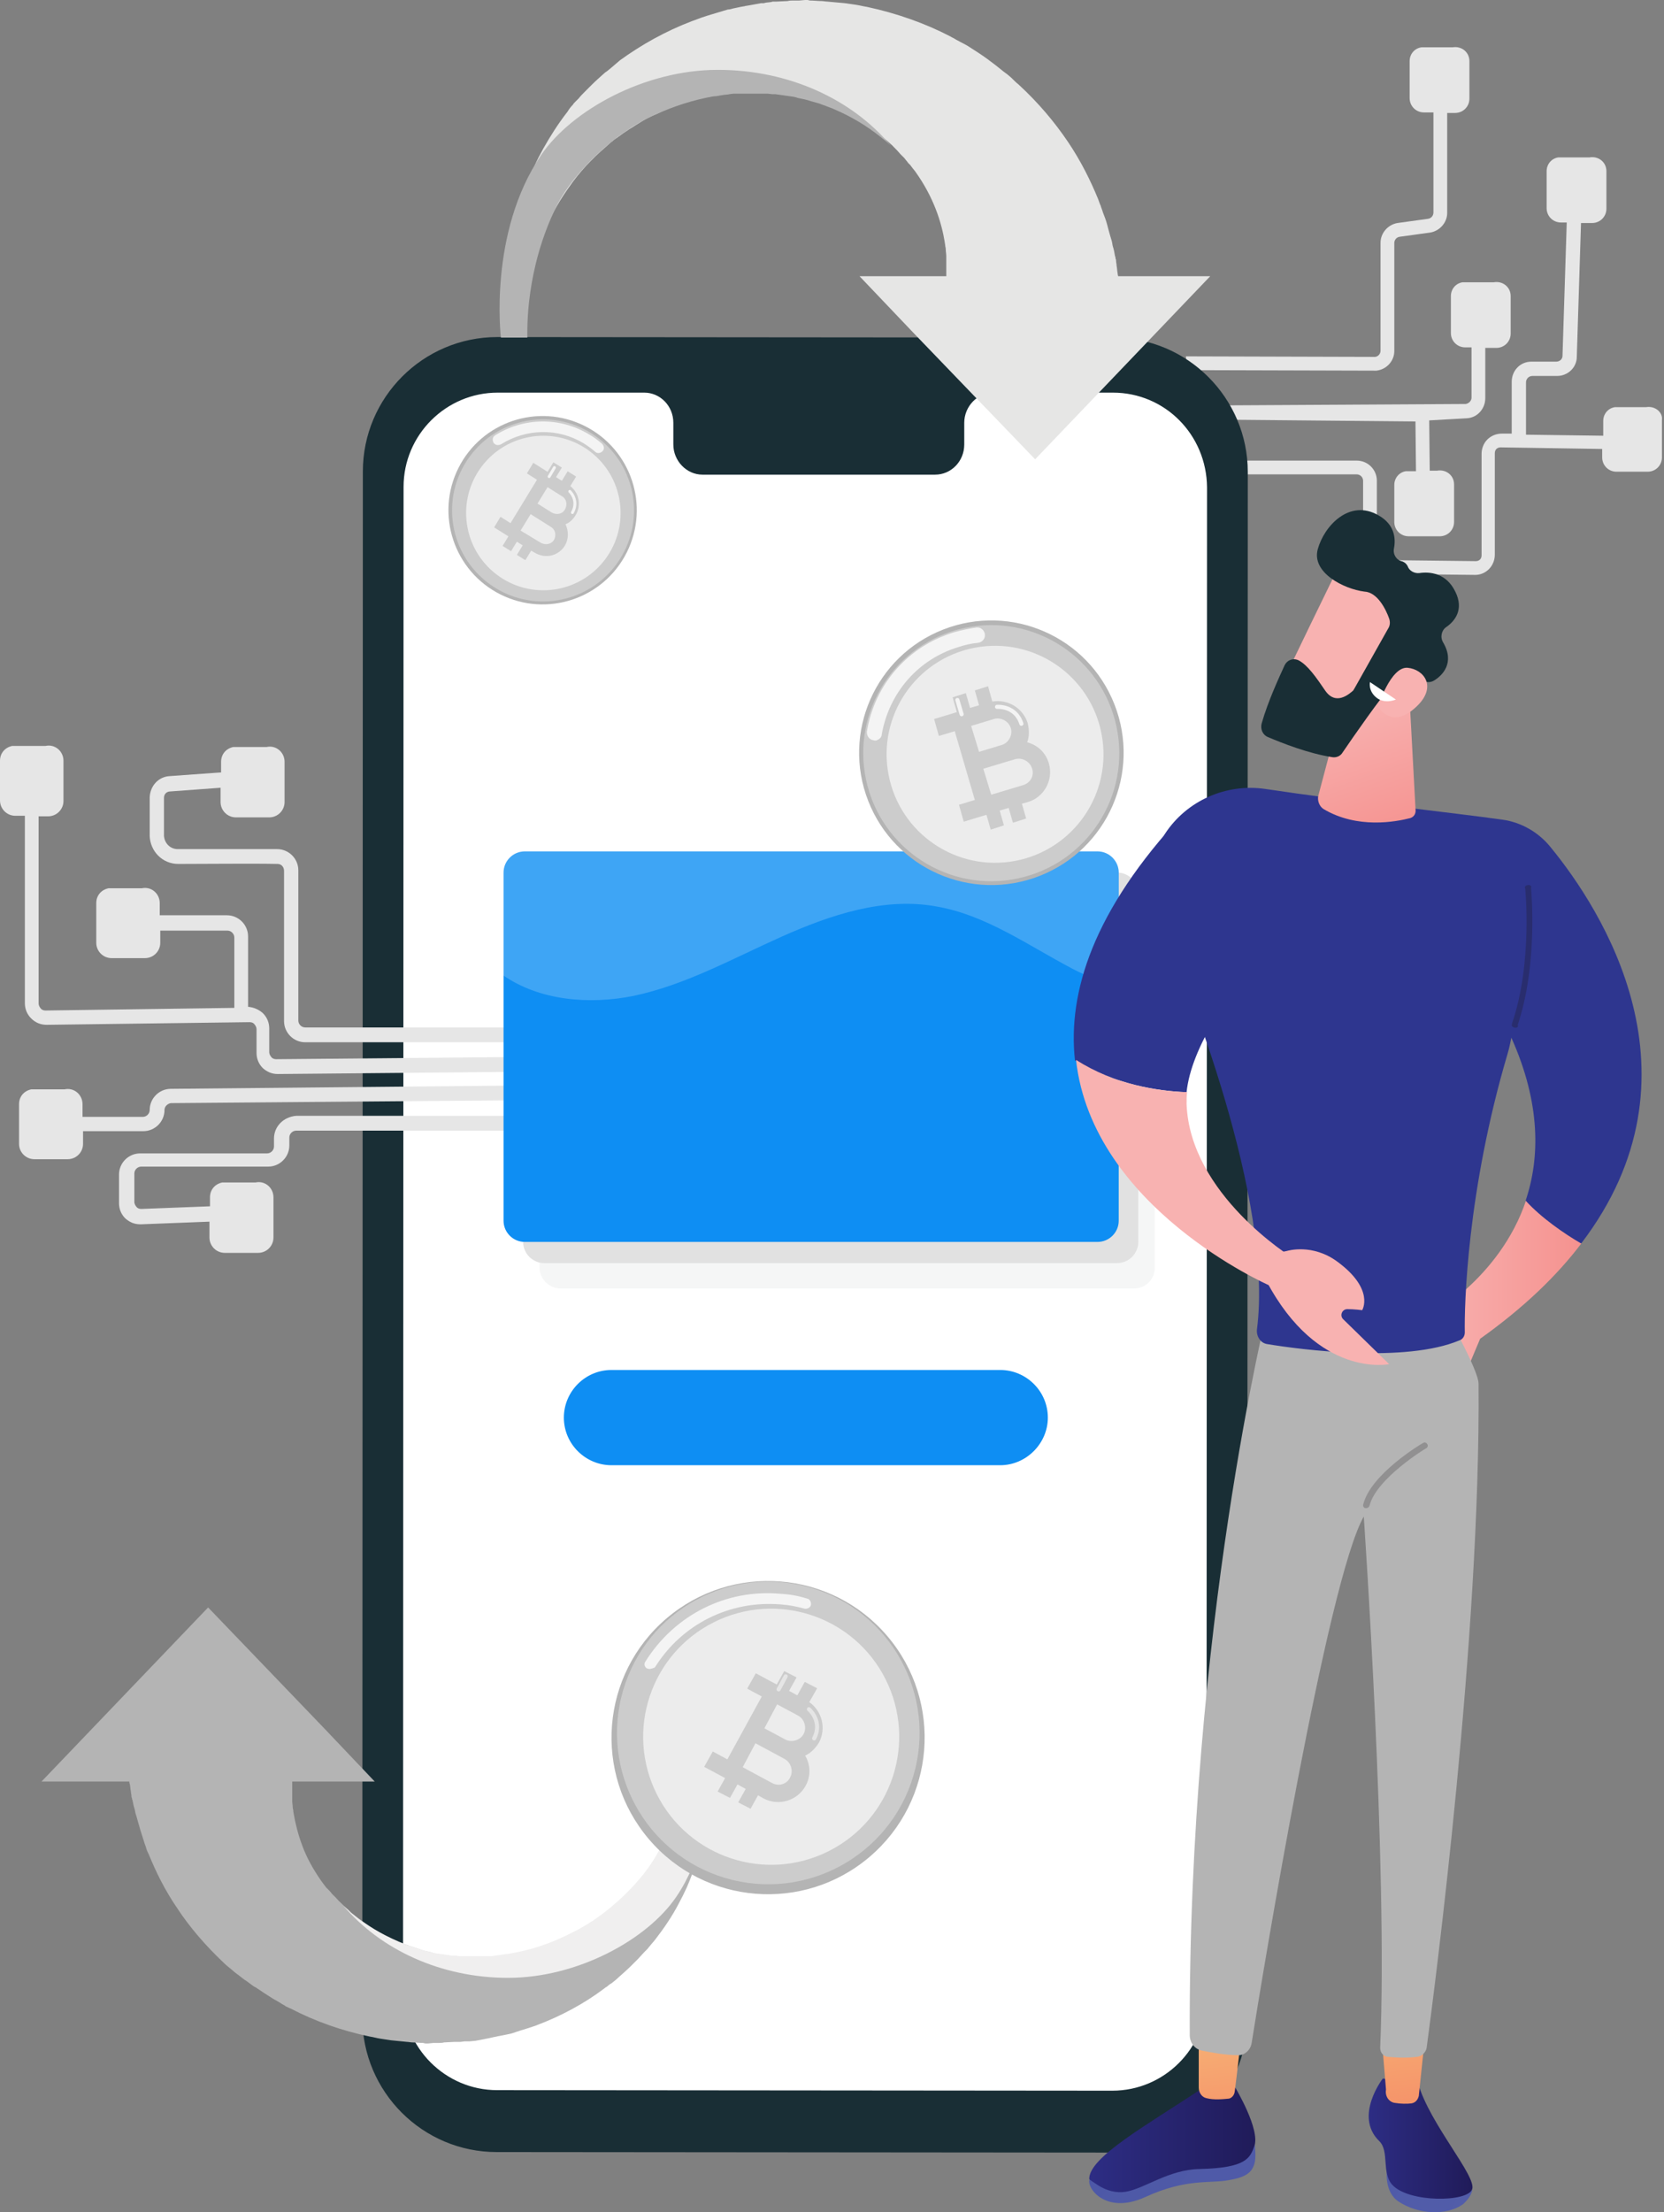 <svg width="304" height="404" viewBox="0 0 304 404" fill="none" xmlns="http://www.w3.org/2000/svg">
<rect x="0" y="0" width="304" height="404" fill="#808080" stroke="none"/>
<path d="M251.443 67.688C253.279 67.495 254.728 65.949 254.728 64.113V44.399C254.728 43.82 255.115 43.337 255.694 43.24L261.299 42.467C263.039 42.177 264.391 40.631 264.391 38.891V20.628H265.841C267.29 20.628 268.45 19.468 268.45 18.018V11.157C268.45 9.515 267.001 8.355 265.358 8.645H259.656C258.4 8.838 257.53 9.901 257.53 11.157V17.922C257.53 19.371 258.69 20.531 260.14 20.531H261.879V38.795C261.879 39.374 261.492 39.858 260.913 39.954L255.308 40.727C253.569 41.017 252.216 42.563 252.216 44.303V64.016C252.216 64.596 251.829 65.079 251.249 65.176L216.654 65.079L216.944 67.592L251.443 67.688Z" fill="#E6E6E6"/>
<path d="M258.593 76.965L258.69 86.049H256.854C255.598 86.242 254.728 87.305 254.728 88.561V95.326C254.728 96.775 255.888 97.935 257.337 97.935H263.039C264.488 97.935 265.648 96.775 265.648 95.326V88.465C265.648 86.822 264.198 85.662 262.555 85.952H261.203L261.106 76.772L267.967 76.385C269.9 76.289 271.349 74.646 271.349 72.713V63.533H273.378C274.828 63.533 275.987 62.373 275.987 60.924V54.063C275.987 52.42 274.538 51.261 272.895 51.55H267.194C265.938 51.744 265.068 52.807 265.068 54.063V60.827C265.068 62.277 266.227 63.436 267.677 63.436H268.837V72.617C268.837 73.196 268.353 73.68 267.774 73.776L216.461 74.066L216.558 76.579L258.593 76.965Z" fill="#E6E6E6"/>
<path d="M300.726 74.356H295.025C293.769 74.549 292.899 75.612 292.899 76.868V79.574L278.79 79.381V69.814C278.79 69.234 279.274 68.655 279.95 68.655H284.492C286.424 68.655 288.067 67.108 288.067 65.176L288.84 40.727H290.87C292.319 40.727 293.479 39.568 293.479 38.118V31.257C293.479 29.614 292.029 28.455 290.386 28.745H284.685C283.429 28.938 282.559 30.001 282.559 31.257V38.022C282.559 39.471 283.719 40.631 285.168 40.631H286.231L285.458 64.983C285.458 65.562 284.975 66.046 284.299 66.046H279.757C277.727 66.046 276.181 67.688 276.181 69.718V79.188H274.345C273.379 79.188 272.413 79.574 271.736 80.251C271.06 80.927 270.673 81.893 270.673 82.86V101.414C270.673 101.703 270.576 101.993 270.383 102.187C270.19 102.38 269.9 102.476 269.61 102.476L252.699 102.283C252.119 102.283 251.54 101.8 251.54 101.124V87.788C251.54 85.759 249.897 84.116 247.867 84.116H217.331V86.629H247.867C248.447 86.629 249.027 87.112 249.027 87.788V101.124C249.027 103.056 250.67 104.699 252.602 104.796L269.513 104.989C270.48 104.989 271.349 104.602 272.026 103.926C272.702 103.25 273.089 102.283 273.089 101.317V82.763C273.089 82.473 273.186 82.183 273.379 81.99C273.572 81.797 273.862 81.7 274.152 81.7L292.706 81.99V83.536C292.706 84.986 293.865 86.145 295.315 86.145H301.016C302.466 86.145 303.625 84.986 303.625 83.536V76.675C303.819 75.322 302.369 74.066 300.726 74.356Z" fill="#E6E6E6"/>
<path d="M203.318 393.107L90.739 393.01C77.211 393.01 66.194 381.994 66.194 368.465L66.291 86.101C66.291 72.572 77.307 61.556 90.836 61.556L203.415 61.652C216.943 61.652 227.96 72.669 227.96 86.197L227.863 368.562C227.863 382.091 216.847 393.107 203.318 393.107Z" fill="#192E35"/>
<path d="M203.316 71.702H181.476C178.577 71.702 176.162 74.215 176.162 77.21V81.172C176.162 84.265 173.746 86.681 170.847 86.681H128.328C125.429 86.681 123.013 84.168 123.013 81.172V77.21C123.013 74.118 120.597 71.702 117.698 71.702H110.064H90.93C81.46 71.702 73.729 79.433 73.729 88.903L73.633 364.504C73.633 373.974 81.364 381.704 90.834 381.704L203.219 381.801C212.689 381.801 220.42 374.07 220.42 364.6L220.517 89C220.42 79.337 212.786 71.702 203.316 71.702Z" fill="url(#paint0_linear_1266_27727)"/>
<path d="M50.443 193.431C50.153 193.431 49.767 193.334 49.573 193.044C49.38 192.851 49.187 192.465 49.187 192.175V187.826C49.187 186.763 48.8 185.797 48.027 185.024C47.254 184.347 46.384 183.961 45.321 183.864V171.012C45.321 168.886 43.582 167.147 41.456 167.147H29.183V164.924C29.183 163.185 27.637 161.832 25.898 162.218H19.81C18.457 162.508 17.587 163.571 17.587 164.924V172.172C17.587 173.718 18.844 174.974 20.39 174.974H26.478C28.024 174.974 29.28 173.718 29.28 172.172V169.949H41.553C42.229 169.949 42.809 170.529 42.809 171.205V184.057L8.311 184.541C8.021 184.541 7.634 184.444 7.441 184.154C7.248 183.961 7.054 183.574 7.054 183.284V149.076H8.794C10.34 149.076 11.596 147.82 11.596 146.274V138.929C11.596 137.19 10.05 135.837 8.311 136.224H2.223C0.87 136.514 0 137.577 0 138.929V146.177C0 147.723 1.256 148.979 2.802 148.979H4.542V183.188C4.542 184.251 4.928 185.217 5.701 185.99C6.474 186.763 7.441 187.15 8.504 187.15L45.611 186.667C45.901 186.667 46.288 186.763 46.481 187.053C46.674 187.246 46.867 187.633 46.867 187.923V192.271C46.867 193.334 47.254 194.301 48.027 195.074C48.8 195.75 49.67 196.137 50.733 196.137H50.83L103.688 195.654L103.592 192.948L50.443 193.431Z" fill="#E6E6E6"/>
<path d="M31.212 198.842C29.087 198.842 27.347 200.582 27.347 202.708C27.347 203.384 26.767 203.964 26.091 203.964H15.075V201.645C15.075 199.905 13.528 198.553 11.789 198.939H5.701C4.348 199.229 3.479 200.292 3.479 201.645V208.892C3.479 210.439 4.735 211.695 6.281 211.695H12.369C13.915 211.695 15.171 210.439 15.171 208.892V206.573H26.188C28.314 206.573 30.053 204.834 30.053 202.708C30.053 202.031 30.633 201.548 31.212 201.452L101.755 200.872V198.166L31.212 198.842Z" fill="#E6E6E6"/>
<path d="M50.056 207.926V209.376C50.056 210.052 49.476 210.632 48.8 210.632H25.608C23.482 210.632 21.742 212.371 21.742 214.497V219.716C21.742 220.779 22.129 221.745 22.902 222.518C23.675 223.194 24.545 223.581 25.608 223.581C25.704 223.581 25.704 223.581 25.801 223.581L38.267 223.098V225.997C38.267 227.543 39.523 228.799 41.069 228.799H47.157C48.703 228.799 49.959 227.543 49.959 225.997V218.653C49.959 216.913 48.413 215.56 46.674 215.947H40.586C39.233 216.237 38.363 217.3 38.363 218.653V220.295L25.801 220.779C25.511 220.779 25.124 220.682 24.931 220.392C24.738 220.199 24.544 219.812 24.544 219.522V214.304C24.544 213.628 25.124 213.048 25.801 213.048H48.993C51.119 213.048 52.858 211.308 52.858 209.182V207.733C52.858 207.057 53.438 206.477 54.115 206.477H101.948V203.771H54.115C51.795 203.964 50.056 205.704 50.056 207.926Z" fill="#E6E6E6"/>
<path d="M32.566 157.773C37.494 157.773 46.385 157.676 50.733 157.773C51.41 157.773 51.893 158.353 51.893 159.029V186.473C51.893 188.599 53.632 190.339 55.758 190.339H101.852V187.633H55.758C55.082 187.633 54.502 187.053 54.502 186.377V158.933C54.502 156.807 52.762 155.067 50.636 155.067C46.288 155.067 37.398 155.067 32.469 155.067C31.116 155.067 30.053 154.004 29.957 152.652C29.957 150.622 29.957 147.723 29.957 145.694C29.957 145.017 30.44 144.534 31.116 144.534L40.297 143.858V146.467C40.297 148.013 41.553 149.269 43.099 149.269H49.187C50.733 149.269 51.989 148.013 51.989 146.467V139.123C51.989 137.383 50.443 136.03 48.704 136.417H42.616C41.263 136.707 40.393 137.77 40.393 139.123V141.055L31.02 141.732C28.99 141.829 27.444 143.471 27.348 145.597C27.348 147.627 27.348 150.526 27.348 152.652C27.444 155.454 29.667 157.773 32.566 157.773Z" fill="#E6E6E6"/>
<path d="M207.185 235.304H102.434C100.308 235.304 98.568 233.564 98.568 231.438V167.853C98.568 165.727 100.308 163.988 102.434 163.988H207.088C209.214 163.988 210.954 165.727 210.954 167.853V231.438C211.05 233.564 209.311 235.304 207.185 235.304Z" fill="#F5F6F6"/>
<path d="M204.091 230.665H99.437C97.311 230.665 95.571 228.926 95.571 226.8V163.215C95.571 161.089 97.311 159.349 99.437 159.349H204.091C206.217 159.349 207.957 161.089 207.957 163.215V226.8C207.957 228.926 206.217 230.665 204.091 230.665Z" fill="#E1E1E1"/>
<path d="M200.515 226.8H95.861C93.734 226.8 91.995 225.061 91.995 222.935V159.349C91.995 157.224 93.734 155.484 95.861 155.484H200.515C202.641 155.484 204.381 157.224 204.381 159.349V222.935C204.381 225.061 202.641 226.8 200.515 226.8Z" fill="#0E8EF3"/>
<g opacity="0.2">
<path d="M200.613 155.484H95.668C93.639 155.484 91.899 157.127 91.899 159.253V178.096C98.567 182.735 107.651 183.508 115.768 181.865C125.335 179.836 133.935 175.004 142.826 171.042C151.716 167.08 161.476 163.795 171.043 165.534C180.126 167.08 187.857 172.685 195.974 176.937C198.583 178.29 201.482 179.449 204.381 180.319V159.349C204.381 157.127 202.739 155.484 200.613 155.484Z" fill="white"/>
</g>
<path d="M189.917 159.966C202.343 155.105 208.476 141.092 203.615 128.666C198.754 116.24 184.741 110.107 172.315 114.968C159.889 119.829 153.757 133.842 158.617 146.268C163.478 158.694 177.491 164.826 189.917 159.966Z" fill="#B4B4B4"/>
<path d="M185.973 160.417C198.604 157.723 206.66 145.299 203.966 132.668C201.272 120.037 188.848 111.981 176.217 114.675C163.585 117.369 155.53 129.793 158.224 142.424C160.918 155.056 173.342 163.111 185.973 160.417Z" fill="#CCCCCC"/>
<path opacity="0.78" d="M160.218 135.173C160.025 135.27 159.832 135.27 159.542 135.173C158.769 135.077 158.286 134.304 158.382 133.531C159.832 124.93 165.92 117.973 174.327 115.46C175.68 115.074 177.033 114.784 178.386 114.59C179.159 114.494 179.835 115.074 179.932 115.847C180.028 116.62 179.449 117.296 178.676 117.393C177.516 117.489 176.26 117.779 175.1 118.166C167.756 120.388 162.441 126.476 161.088 134.11C161.088 134.594 160.701 134.98 160.218 135.173Z" fill="white"/>
<path opacity="0.63" d="M185.489 157.212C196.238 155.167 203.293 144.796 201.248 134.048C199.203 123.3 188.833 116.245 178.084 118.289C167.336 120.334 160.281 130.705 162.326 141.453C164.37 152.201 174.741 159.257 185.489 157.212Z" fill="white"/>
<path d="M187.662 135.56C188.048 134.497 188.048 133.338 187.758 132.081C186.889 129.279 184.086 127.636 181.284 128.119L180.511 125.317L178.095 126.09L178.868 128.796L177.225 129.279L176.452 126.573L174.036 127.346L174.81 130.052L170.654 131.308L171.524 134.401L174.423 133.531L178.095 146.093L175.196 146.963L176.066 150.055L180.221 148.799L180.994 151.505L183.41 150.732L182.637 148.026L184.28 147.543L185.053 150.248L187.469 149.475L186.696 146.77L187.758 146.48C190.754 145.61 192.494 142.421 191.624 139.425C191.044 137.396 189.498 136.043 187.662 135.56ZM181.574 131.308C182.83 130.922 184.28 131.695 184.666 132.951C185.053 134.207 184.28 135.657 183.024 136.043L178.868 137.3L177.419 132.564L181.574 131.308ZM186.889 143.387L181.091 145.127L179.641 140.392L183.797 139.136L185.439 138.652C186.696 138.266 188.145 139.039 188.532 140.295C189.015 141.648 188.242 143.001 186.889 143.387Z" fill="#CCCCCC"/>
<path opacity="0.78" d="M174.906 127.829L175.679 130.438" stroke="white" stroke-width="0.749" stroke-miterlimit="10" stroke-linecap="round"/>
<g opacity="0.78">
<path d="M182.154 129.086C182.154 129.086 185.536 128.796 186.599 132.178L182.154 129.086Z" fill="#CCCCCC"/>
<path d="M182.154 129.086C182.154 129.086 185.536 128.796 186.599 132.178" stroke="white" stroke-width="0.749" stroke-miterlimit="10" stroke-linecap="round"/>
</g>
<path d="M128.857 327.471V327.278C127.214 329.404 124.412 332.303 122.672 333.946C122.672 334.042 122.576 334.139 122.576 334.139C121.609 336.361 120.353 338.681 118.614 341.096C116.971 343.512 114.845 345.832 112.332 347.957C112.042 348.247 111.656 348.441 111.366 348.731C111.173 348.827 111.076 349.02 110.883 349.117L110.69 349.31C110.593 349.407 110.496 349.407 110.4 349.504C110.013 349.794 109.723 349.987 109.337 350.277L109.047 350.47L108.757 350.663C108.564 350.76 108.37 350.856 108.177 351.05C107.501 351.533 106.728 351.919 105.955 352.403C105.568 352.596 105.181 352.789 104.795 352.982C104.602 353.079 104.408 353.176 104.215 353.272C104.022 353.369 103.829 353.466 103.635 353.562C100.446 355.108 96.968 356.171 93.392 356.848C92.909 356.944 92.522 356.944 92.039 357.041C91.556 357.138 91.169 357.138 90.686 357.234L90.01 357.331H89.334H88.657C88.464 357.331 88.174 357.331 87.981 357.331C87.497 357.331 87.111 357.331 86.628 357.331C86.531 357.331 86.434 357.331 86.338 357.331H86.048H85.468H84.888C84.792 357.331 84.792 357.331 84.695 357.331H84.115L83.342 357.234H82.762H82.666C82.666 357.234 82.472 357.234 82.762 357.234L81.409 357.041C81.216 357.041 80.926 356.944 80.733 356.944L80.057 356.848L79.38 356.751L79.09 356.655C78.994 356.655 78.897 356.558 78.8 356.558C78.414 356.461 77.931 356.365 77.544 356.268C77.351 356.268 77.158 356.171 76.964 356.075L76.385 355.881L75.805 355.688L75.225 355.495C74.838 355.398 74.452 355.205 74.065 355.108C73.679 354.915 73.292 354.818 72.906 354.625C69.813 353.369 67.108 351.63 64.692 349.697L64.209 349.31L63.822 348.924C63.532 348.634 63.242 348.441 62.952 348.151C62.469 347.668 61.889 347.184 61.406 346.605C61.31 346.508 61.116 346.315 61.02 346.218L60.827 346.025L60.633 345.832C60.44 345.542 60.15 345.252 59.957 345.058C59.86 344.962 59.86 344.962 59.763 344.865L59.57 344.672C59.474 344.575 59.377 344.382 59.28 344.285C59.087 343.995 58.894 343.802 58.7 343.512C57.154 341.29 55.995 339.164 55.222 337.038C54.449 335.009 53.965 332.979 53.675 331.336C53.675 331.143 53.579 330.95 53.579 330.66C53.579 330.467 53.482 330.273 53.482 330.08C53.482 329.694 53.386 329.307 53.386 328.921C53.386 328.534 53.386 328.147 53.386 327.858C53.386 327.664 53.386 327.568 53.386 327.374C53.386 327.181 53.386 327.085 53.386 326.891C53.386 326.601 53.386 326.311 53.386 326.022C53.386 325.925 53.386 325.925 53.386 325.828C53.386 325.732 53.386 325.732 53.386 325.635C53.386 325.538 53.386 325.538 53.386 325.442C53.386 325.345 53.386 325.345 53.386 325.345H68.46L59.28 315.682L38.021 293.552L7.581 325.345H23.622C23.622 325.345 23.622 325.635 23.719 325.828C23.816 326.311 23.816 326.698 23.912 327.181C23.912 327.471 24.009 327.664 24.009 327.954C24.009 328.051 24.009 328.244 24.105 328.341C24.105 328.437 24.105 328.631 24.202 328.727C24.299 329.21 24.395 329.79 24.589 330.37C24.685 330.66 24.685 330.95 24.782 331.24C24.879 331.53 24.975 331.82 25.072 332.206C25.265 332.883 25.458 333.559 25.652 334.235C25.845 334.912 26.135 335.685 26.328 336.361C26.425 336.748 26.618 337.134 26.715 337.521C26.811 337.908 27.005 338.294 27.198 338.681C28.454 341.773 30.097 345.155 32.416 348.537C34.639 351.919 37.538 355.302 40.92 358.491C41.306 358.877 41.789 359.264 42.273 359.65C42.466 359.843 42.756 360.037 42.949 360.23L43.336 360.52L43.722 360.81C44.205 361.196 44.689 361.583 45.172 361.873L45.558 362.163L45.945 362.453C46.235 362.646 46.428 362.839 46.718 362.936C47.684 363.612 48.747 364.289 49.81 364.965C50.293 365.255 50.873 365.545 51.453 365.931C51.743 366.125 52.033 366.221 52.226 366.415C52.516 366.511 52.806 366.704 53.096 366.801C57.541 369.12 62.469 370.86 67.591 371.923C68.267 372.019 68.847 372.213 69.523 372.309C70.2 372.406 70.78 372.503 71.456 372.599L72.422 372.696L73.389 372.792L74.355 372.889C74.645 372.889 75.032 372.986 75.322 372.986C75.998 372.986 76.578 373.082 77.254 373.082C77.448 373.082 77.544 373.179 77.737 373.179H78.221L79.187 373.082H80.153C80.443 373.082 80.83 373.082 81.12 372.986L83.052 372.889C83.535 372.889 83.246 372.889 83.342 372.889H83.439H83.535H83.729H84.115L84.888 372.792H85.275H85.468H85.758L86.821 372.696L87.884 372.503L88.367 372.406C88.56 372.406 88.657 372.309 88.85 372.309C89.43 372.213 90.106 372.019 90.686 371.923C90.976 371.826 91.266 371.826 91.653 371.729L92.619 371.536L93.489 371.343L94.359 371.053C94.938 370.86 95.518 370.666 96.195 370.473C96.774 370.28 97.354 370.087 97.934 369.893C102.572 368.154 106.824 365.835 110.4 363.129C110.593 362.936 110.883 362.839 111.076 362.646C111.269 362.453 111.559 362.259 111.753 362.163C112.236 361.776 112.622 361.486 113.009 361.1C113.879 360.327 114.652 359.65 115.425 358.877C115.618 358.684 115.811 358.491 116.005 358.297L116.294 358.007L116.584 357.717C116.971 357.331 117.261 356.944 117.647 356.558L117.937 356.268L118.227 355.978C118.42 355.785 118.517 355.592 118.71 355.398C119 355.012 119.387 354.625 119.677 354.239C121.319 352.113 122.769 349.987 123.928 347.764C124.508 346.701 124.991 345.735 125.475 344.672C126.827 341.58 127.697 338.584 128.277 335.975C128.374 335.685 128.374 335.298 128.47 335.008C128.567 334.719 128.567 334.332 128.664 334.042C128.76 333.462 128.857 332.786 128.953 332.206C129.05 331.626 129.05 331.047 129.147 330.563C129.147 330.273 129.147 330.08 129.243 329.79C129.243 329.5 129.34 329.307 129.34 329.017C128.76 328.341 128.857 327.858 128.857 327.471Z" fill="#B4B4B4"/>
<path d="M125.957 310.174H130.499C130.499 310.174 132.722 332.979 123.542 346.411C118.227 354.239 105.471 361.196 92.812 361.196C80.443 361.196 69.523 355.978 62.759 348.054C63.049 348.344 63.339 348.537 63.629 348.827L64.015 349.214L64.498 349.6C66.817 351.533 69.62 353.176 72.712 354.529C73.099 354.722 73.485 354.819 73.872 355.012C74.258 355.205 74.645 355.302 75.031 355.398L75.611 355.592L76.191 355.785L76.771 355.978C76.964 356.075 77.157 356.075 77.35 356.171C77.737 356.268 78.22 356.365 78.607 356.461C78.703 356.461 78.8 356.558 78.897 356.558L79.187 356.655L79.863 356.751L80.539 356.848C80.733 356.848 81.023 356.944 81.216 356.944L82.569 357.138C82.182 357.138 82.472 357.138 82.472 357.138H82.569H83.149L83.922 357.234H84.501C84.598 357.234 84.598 357.234 84.695 357.234H85.275H85.854H86.144C86.241 357.234 86.338 357.234 86.434 357.234C86.917 357.234 87.304 357.234 87.787 357.234C87.98 357.234 88.27 357.234 88.463 357.234H89.14H89.816L90.493 357.138C90.976 357.041 91.362 357.041 91.846 356.944C92.329 356.848 92.715 356.848 93.198 356.751C96.774 356.171 100.253 355.012 103.442 353.466C103.635 353.369 103.828 353.272 104.022 353.176C104.215 353.079 104.408 352.982 104.601 352.886C104.988 352.693 105.374 352.499 105.761 352.306C106.534 351.823 107.307 351.436 107.984 350.953C108.177 350.857 108.37 350.76 108.563 350.567L108.853 350.373L109.143 350.18C109.53 349.89 109.82 349.697 110.206 349.407C110.303 349.31 117.26 344.285 120.546 337.618C126.247 326.505 125.957 311.526 125.957 310.174Z" fill="#F0EFEF"/>
<path d="M93.348 48.22V48.414C94.99 46.191 98.083 43.195 99.822 41.456C99.822 41.359 99.919 41.263 99.919 41.263C100.885 38.944 102.335 36.431 104.074 34.015C105.813 31.503 108.036 29.087 110.742 26.768C111.032 26.478 111.418 26.188 111.708 25.898C111.901 25.801 112.095 25.608 112.191 25.511L112.481 25.318C112.578 25.221 112.674 25.221 112.771 25.125C113.158 24.835 113.448 24.642 113.834 24.352L114.124 24.159L114.414 23.965C114.607 23.869 114.8 23.675 114.994 23.579C115.767 23.096 116.54 22.612 117.313 22.129C117.699 21.936 118.086 21.646 118.569 21.453C118.762 21.356 118.956 21.259 119.149 21.163C119.342 21.066 119.536 20.97 119.825 20.873C123.208 19.23 126.783 18.071 130.552 17.491C131.035 17.394 131.518 17.297 132.001 17.297C132.484 17.201 132.968 17.201 133.451 17.104L134.127 17.008H134.804H135.48C135.673 17.008 135.963 17.008 136.157 17.008C136.64 17.008 137.123 17.008 137.606 17.008C137.703 17.008 137.799 17.008 137.993 17.008H138.282H138.959H139.539C139.635 17.008 139.635 17.008 139.732 17.008H140.409L141.278 17.104H141.955H142.051C142.051 17.104 142.245 17.104 141.858 17.104L143.211 17.297C143.404 17.297 143.694 17.394 143.887 17.394L144.564 17.491L145.24 17.587L145.627 17.684C145.723 17.684 145.82 17.781 145.917 17.781C146.4 17.877 146.786 17.974 147.27 18.071C147.463 18.071 147.753 18.167 147.946 18.264L148.622 18.457L149.299 18.65L149.975 18.844C150.362 19.037 150.845 19.134 151.231 19.327C151.618 19.52 152.005 19.617 152.488 19.81C155.773 21.163 158.672 22.999 161.088 24.932L161.571 25.318L162.054 25.705C162.344 25.995 162.634 26.188 162.924 26.478C163.504 27.058 163.987 27.541 164.47 28.12C164.567 28.217 164.76 28.41 164.857 28.507L165.05 28.7L165.243 28.894C165.437 29.183 165.727 29.473 165.92 29.763C166.016 29.86 166.017 29.86 166.113 29.957L166.306 30.15C166.403 30.247 166.5 30.44 166.596 30.536C166.79 30.826 167.079 31.116 167.273 31.406C168.915 33.725 170.075 35.948 170.945 38.17C171.815 40.393 172.298 42.422 172.588 44.162C172.588 44.355 172.684 44.645 172.684 44.838C172.684 45.032 172.781 45.225 172.781 45.515C172.781 45.901 172.878 46.384 172.878 46.771C172.878 47.157 172.878 47.544 172.878 47.931C172.878 48.124 172.878 48.317 172.878 48.414C172.878 48.607 172.878 48.8 172.878 48.897C172.878 49.187 172.878 49.477 172.878 49.767C172.878 49.863 172.878 49.863 172.878 49.96C172.878 50.056 172.878 50.056 172.878 50.153C172.878 50.25 172.878 50.25 172.878 50.346C172.878 50.443 172.878 50.443 172.878 50.443H157.03L166.693 60.59L189.112 83.878L221.098 50.443H204.284C204.284 50.443 204.187 50.153 204.187 49.96C204.09 49.477 204.09 48.993 203.994 48.51C203.994 48.22 203.897 47.931 203.897 47.641C203.897 47.544 203.897 47.351 203.8 47.254C203.8 47.061 203.8 46.964 203.704 46.771C203.607 46.191 203.511 45.611 203.317 45.032C203.221 44.742 203.221 44.452 203.124 44.065C203.027 43.775 202.931 43.389 202.834 43.099C202.641 42.422 202.448 41.746 202.254 40.973C202.061 40.2 201.771 39.523 201.481 38.75C201.385 38.364 201.191 37.977 201.095 37.591C200.901 37.204 200.805 36.818 200.611 36.334C199.259 33.049 197.519 29.473 195.103 25.898C192.688 22.323 189.692 18.747 186.116 15.461C185.633 15.075 185.247 14.688 184.763 14.205C184.57 14.012 184.28 13.819 184.087 13.625L183.701 13.335L183.314 13.046C182.831 12.659 182.348 12.273 181.864 11.886L181.478 11.596L181.091 11.306C180.802 11.113 180.608 10.92 180.318 10.726C179.255 9.953 178.192 9.277 177.129 8.6C176.55 8.214 175.97 7.924 175.39 7.634C175.1 7.441 174.81 7.344 174.52 7.151C174.23 6.958 173.94 6.861 173.651 6.668C169.012 4.252 163.794 2.416 158.382 1.256C157.706 1.16 157.03 0.966 156.353 0.87C155.677 0.773 155 0.676 154.324 0.58L153.261 0.483L152.198 0.387L151.135 0.29C150.748 0.29 150.458 0.193 150.072 0.193C149.395 0.193 148.719 0.097 148.043 0.097C147.849 0.097 147.656 0 147.559 0H147.076L146.013 0.097H144.95C144.564 0.097 144.274 0.097 143.887 0.193L141.858 0.29C141.375 0.29 141.665 0.29 141.568 0.29H141.471H141.375H141.182L140.795 0.387L139.925 0.483L139.539 0.58H139.345H139.056L137.993 0.773L136.93 0.966L136.35 1.063C136.157 1.063 136.06 1.16 135.867 1.16C135.19 1.256 134.514 1.45 133.934 1.546C133.644 1.643 133.258 1.739 132.968 1.739L132.001 2.029L131.035 2.319L130.069 2.609C129.392 2.802 128.812 2.996 128.233 3.189C127.653 3.382 126.976 3.672 126.397 3.865C121.565 5.701 117.12 8.214 113.254 11.016C113.061 11.21 112.771 11.403 112.578 11.596C112.385 11.789 112.095 11.983 111.901 12.176C111.418 12.562 111.032 12.949 110.549 13.239C109.679 14.012 108.809 14.785 108.036 15.558C107.843 15.751 107.649 15.945 107.456 16.138L107.166 16.428L106.876 16.718C106.49 17.104 106.103 17.491 105.717 17.974L105.427 18.264L105.137 18.554C104.944 18.747 104.75 18.94 104.654 19.134C104.267 19.52 103.977 19.907 103.688 20.39C101.948 22.612 100.499 24.932 99.242 27.154C98.663 28.217 98.083 29.28 97.6 30.44C96.15 33.725 95.184 36.818 94.604 39.62C94.507 40.007 94.507 40.296 94.411 40.683C94.314 40.973 94.314 41.359 94.217 41.649C94.121 42.326 94.024 42.906 93.927 43.485C93.831 44.065 93.831 44.645 93.734 45.225C93.734 45.515 93.638 45.804 93.638 45.998C93.638 46.288 93.541 46.481 93.541 46.771C93.444 47.351 93.348 47.834 93.348 48.22Z" fill="#E6E6E5"/>
<path d="M96.343 61.652H91.511C91.511 61.652 89.192 42.519 98.856 28.314C104.46 20.1 117.796 12.756 131.131 12.756C144.177 12.756 155.677 18.167 162.731 26.574C162.441 26.284 162.151 26.091 161.861 25.801L161.378 25.415L160.895 25.028C158.382 22.999 155.483 21.259 152.294 19.907C151.908 19.713 151.521 19.617 151.038 19.423C150.652 19.23 150.168 19.134 149.782 18.94L149.105 18.747L148.429 18.554L147.753 18.36C147.559 18.264 147.366 18.264 147.076 18.167C146.593 18.07 146.206 17.974 145.723 17.877C145.627 17.877 145.53 17.781 145.433 17.781L145.047 17.684L144.37 17.587L143.694 17.491C143.501 17.491 143.211 17.394 143.017 17.394L141.665 17.201C142.051 17.201 141.858 17.201 141.858 17.201H141.761H141.085L140.215 17.104H139.539C139.442 17.104 139.442 17.104 139.345 17.104H138.766H138.089H137.799C137.703 17.104 137.606 17.104 137.413 17.104C136.929 17.104 136.446 17.104 135.963 17.104C135.77 17.104 135.48 17.104 135.287 17.104H134.61H133.934L133.257 17.201C132.774 17.297 132.291 17.297 131.808 17.394C131.325 17.491 130.842 17.587 130.358 17.587C126.59 18.264 123.014 19.423 119.632 20.97C119.439 21.066 119.245 21.163 118.956 21.259C118.762 21.356 118.569 21.453 118.376 21.549C117.989 21.743 117.603 21.936 117.12 22.226C116.346 22.709 115.573 23.096 114.8 23.675C114.607 23.772 114.414 23.965 114.22 24.062L113.931 24.255L113.641 24.448C113.254 24.738 112.964 24.931 112.578 25.221C112.481 25.318 105.234 30.633 101.658 37.687C95.957 49.283 96.343 60.203 96.343 61.652Z" fill="#B4B4B4"/>
<path d="M182.736 267.58H111.71C106.975 267.58 103.013 263.714 103.013 258.883C103.013 254.148 106.878 250.186 111.71 250.186H182.736C187.471 250.186 191.433 254.051 191.433 258.883C191.433 263.618 187.471 267.58 182.736 267.58Z" fill="#0E8EF3"/>
<path d="M158.872 339.096C170.897 328.851 172.34 310.798 162.096 298.773C151.851 286.748 133.798 285.305 121.773 295.55C109.748 305.794 108.305 323.847 118.549 335.872C128.794 347.897 146.847 349.34 158.872 339.096Z" fill="#B4B4B4"/>
<path d="M167.217 322.99C170.821 308.158 161.719 293.213 146.887 289.61C132.055 286.006 117.11 295.108 113.507 309.94C109.903 324.771 119.005 339.716 133.837 343.32C148.668 346.924 163.613 337.822 167.217 322.99Z" fill="#CCCCCC"/>
<g opacity="0.63">
<path d="M151.394 338.055C162.933 332.254 167.584 318.197 161.782 306.658C155.98 295.119 141.923 290.469 130.385 296.27C118.846 302.072 114.195 316.129 119.997 327.667C125.799 339.206 139.856 343.857 151.394 338.055Z" fill="white"/>
<path d="M147.098 320.61C148.123 320.132 148.942 319.312 149.626 318.218C150.992 315.622 150.172 312.479 147.849 310.839L149.284 308.311L147.029 307.149L145.663 309.609L144.159 308.789L145.526 306.329L143.271 305.167L141.904 307.627L138.078 305.577L136.506 308.379L139.171 309.814L132.885 321.293L130.22 319.858L128.648 322.66L132.475 324.71L131.108 327.17L133.363 328.331L134.73 325.872L136.233 326.691L134.866 329.151L137.121 330.313L138.488 327.853L139.445 328.4C142.178 329.903 145.663 328.878 147.166 326.145C148.191 324.3 148.054 322.25 147.098 320.61ZM145.799 313.299C146.961 313.914 147.439 315.485 146.824 316.647C146.209 317.809 144.638 318.287 143.476 317.672L139.65 315.622L141.973 311.249L145.799 313.299ZM141.016 325.598L135.686 322.728L138.01 318.355L141.836 320.405L143.339 321.225C144.501 321.84 144.979 323.412 144.364 324.573C143.749 325.872 142.246 326.282 141.016 325.598Z" fill="#CCCCCC"/>
<path opacity="0.78" d="M143.545 306.125L142.247 308.516" stroke="white" stroke-width="0.749" stroke-miterlimit="10" stroke-linecap="round"/>
<g opacity="0.78">
<path d="M147.781 312.137C147.781 312.137 150.377 314.324 148.737 317.467L147.781 312.137Z" fill="#CCCCCC"/>
<path d="M147.781 312.137C147.781 312.137 150.377 314.324 148.737 317.467" stroke="white" stroke-width="0.749" stroke-miterlimit="10" stroke-linecap="round"/>
</g>
</g>
<g opacity="0.78">
<path d="M118.584 304.789C118.487 304.789 118.294 304.693 118.197 304.693C117.714 304.403 117.617 303.823 117.907 303.437C123.222 294.933 132.692 290.101 142.742 291.067C144.385 291.164 145.931 291.454 147.477 291.937C147.96 292.034 148.25 292.614 148.154 293.097C148.057 293.58 147.477 293.87 146.994 293.773C145.545 293.387 144.095 293.097 142.645 293C133.369 292.227 124.575 296.575 119.647 304.499C119.26 304.693 118.874 304.789 118.584 304.789Z" fill="white"/>
</g>
<path d="M268.96 399.968C268.767 401.128 267.704 402.191 267.221 402.577C264.322 404.607 259.2 404.51 255.431 401.998C254.851 401.611 252.919 400.065 253.402 395.813C260.456 397.359 265.964 400.451 268.96 399.968Z" fill="url(#paint1_linear_1266_27727)"/>
<path d="M254.369 399.002C252.34 396.779 253.886 392.817 251.953 390.981C247.315 386.439 252.63 379.578 252.63 379.578L259.104 380.545C261.23 387.889 269.734 397.359 268.961 399.775C268.188 402.191 257.365 402.287 254.369 399.002Z" fill="url(#paint2_linear_1266_27727)"/>
<path d="M278.818 219.166C281.717 222.451 285.969 225.254 288.964 226.993C284.519 232.888 278.431 238.782 270.41 244.484L268.091 249.992L260.747 240.619C260.747 240.619 273.986 233.661 278.818 219.166Z" fill="url(#paint3_linear_1266_27727)"/>
<path d="M260.264 372.621L259.201 382.767C259.008 383.54 258.524 384.024 257.848 384.12C257.075 384.217 255.915 384.217 254.756 384.023C253.693 383.83 253.016 382.767 253.21 381.608L252.437 372.234L260.264 372.621Z" fill="url(#paint4_linear_1266_27727)"/>
<path d="M222.867 393.397C229.052 391.271 227.505 390.208 228.858 389.628C228.858 390.208 229.148 389.435 229.341 393.01C229.535 396.586 227.892 397.552 224.51 398.132C221.128 398.808 216.779 397.745 209.241 401.224C201.801 404.606 198.322 399.292 199.095 397.939C202.767 398.325 215.33 396.103 222.867 393.397Z" fill="url(#paint5_linear_1266_27727)"/>
<path d="M205.665 400.258C203.926 400.548 202.187 400.065 200.641 399.098C199.771 398.519 198.998 398.036 198.998 397.939C198.901 393.977 209.531 388.082 219.581 381.414L225.669 381.221C225.669 381.221 230.307 388.952 229.148 391.948C228.375 394.074 227.698 395.91 219.194 396.103C213.493 396.199 209.144 399.678 205.665 400.258Z" fill="url(#paint6_linear_1266_27727)"/>
<path d="M226.828 371.461C226.732 371.944 225.959 379.192 225.572 381.994C225.475 382.671 224.992 383.154 224.509 383.251C223.446 383.347 221.803 383.54 220.354 383.154C219.581 382.961 219.001 382.188 219.001 381.221V369.818L226.828 371.461Z" fill="url(#paint7_linear_1266_27727)"/>
<path d="M231.66 238.686C231.66 238.686 217.068 297.536 217.358 371.654C217.358 373.007 218.228 374.167 219.484 374.457C221.32 374.843 224.026 375.326 226.248 375.326C227.408 375.326 228.471 374.36 228.664 373.104C230.693 360.348 242.483 288.646 249.15 276.953C249.15 276.953 253.596 340.828 252.146 373.973C252.146 374.843 252.726 375.52 253.499 375.616C254.659 375.713 256.591 375.906 258.91 375.616C259.78 375.52 260.553 374.747 260.65 373.877C262.099 363.054 270.506 298.889 270.12 252.698C270.12 250.089 263.646 238.782 263.646 238.782H231.66V238.686Z" fill="#B4B4B4"/>
<path d="M209.24 159.446C210.207 156.837 211.463 154.518 212.816 152.295C216.778 146.207 224.025 143.018 231.176 144.081C246.638 146.4 265.578 148.43 274.468 149.686C277.947 150.169 281.136 152.005 283.359 154.808C292.442 165.92 312.349 196.36 288.867 227.09C285.871 225.35 281.619 222.451 278.72 219.262C281.329 211.532 281.523 201.578 276.111 189.499C275.918 190.466 275.724 191.432 275.435 192.398C267.994 217.523 267.511 238.493 267.607 243.324C267.607 244.001 267.221 244.581 266.641 244.774C256.784 248.929 237.844 246.513 231.466 245.45C230.306 245.257 229.533 244.097 229.63 242.841C232.722 218.876 216.681 179.353 212.526 169.496C211.946 168.046 210.786 166.887 209.434 166.21C208.757 165.92 208.081 165.534 207.404 165.244C207.984 163.215 208.564 161.282 209.24 159.446Z" fill="#2E368F"/>
<path d="M257.461 126.59L258.621 148.043C258.621 148.72 258.234 149.203 257.655 149.396C255.045 150.072 247.991 151.425 241.807 147.753C241.034 147.27 240.647 146.207 240.84 145.337L245.962 126.01L257.461 126.59Z" fill="url(#paint8_linear_1266_27727)"/>
<path d="M244.801 103.108C244.511 103.398 233.688 125.914 233.688 125.914L245.961 132.195L259.2 112.482C259.2 112.482 249.247 98.76 244.801 103.108Z" fill="url(#paint9_linear_1266_27727)"/>
<path d="M253.788 112.965C253.982 113.545 253.982 114.221 253.595 114.801L247.507 125.624C247.411 125.817 247.314 125.914 247.217 126.107C246.444 126.784 244.028 128.91 242.096 126.107C240.453 123.691 238.907 121.469 237.264 120.599C236.298 120.116 235.138 120.502 234.655 121.565C233.689 123.691 231.659 128.04 230.5 132.098C230.21 133.161 230.693 134.224 231.659 134.611C234.172 135.674 239.003 137.607 243.449 138.283C244.125 138.38 244.898 138.09 245.285 137.413C247.121 134.708 252.436 127.074 254.272 125.141C255.914 123.401 259.007 124.078 260.456 124.464C260.939 124.658 261.519 124.561 262.002 124.271C263.452 123.401 265.868 121.082 263.645 117.313C263.065 116.347 263.355 115.091 264.225 114.511C265.771 113.448 267.511 111.322 265.868 108.037C264.225 104.654 261.229 104.365 259.297 104.654C258.427 104.751 257.461 104.268 257.171 103.398C256.977 103.012 256.687 102.722 256.204 102.528C255.141 102.335 254.465 101.272 254.658 100.209C255.045 98.277 254.755 95.764 251.856 94.121C246.541 91.029 241.902 96.054 240.743 100.306C239.583 104.558 245.478 107.553 249.247 108.037C251.662 108.133 253.209 111.322 253.788 112.965Z" fill="#192E35"/>
<path d="M251.76 129.006C251.76 129.006 254.079 121.662 257.171 121.952C260.167 122.242 262.583 125.431 258.814 129.006C254.176 133.451 251.76 129.006 251.76 129.006Z" fill="url(#paint10_linear_1266_27727)"/>
<path d="M277.174 187.47C281.136 175.97 279.687 162.055 279.687 161.862L278.624 161.958C278.624 162.055 280.073 175.777 276.208 186.987L277.174 187.47Z" fill="#292D6E"/>
<path d="M249.634 275.407C249.924 275.407 250.117 275.214 250.214 274.924C251.47 269.995 260.457 264.487 260.554 264.487C260.844 264.294 260.94 264.004 260.747 263.714C260.554 263.424 260.264 263.328 259.974 263.521C259.587 263.714 250.407 269.222 249.054 274.731C248.958 275.02 249.151 275.407 249.441 275.407C249.538 275.407 249.634 275.407 249.634 275.407Z" fill="#919091"/>
<path d="M216.778 199.453C218.518 182.928 244.705 159.446 244.705 159.446L225.282 147.464C222.286 145.627 218.421 146.111 216.102 148.72C199.674 166.307 195.036 181.285 196.388 193.655C203.733 198.003 211.367 199.259 216.778 199.453Z" fill="#2E368F"/>
<path d="M231.852 234.724L236.008 229.602C236.008 229.602 217.357 218.103 216.778 201.579C216.778 200.902 216.778 200.129 216.874 199.453C211.366 199.259 203.732 198.1 196.581 193.558C199.577 220.615 231.852 234.724 231.852 234.724Z" fill="url(#paint11_linear_1266_27727)"/>
<path d="M233.206 228.829L235.139 228.443C235.139 228.443 239.777 226.993 244.416 230.472C251.18 235.497 248.861 239.266 248.861 239.266C248.861 239.266 247.411 239.073 246.155 239.073C245.189 239.073 244.706 240.232 245.382 240.909L253.789 249.122C253.789 249.122 240.84 251.828 231.37 233.951L233.206 228.829Z" fill="#F8B2B1"/>
<path d="M277.315 187.435C277.369 187.229 277.162 186.995 276.853 186.913C276.543 186.832 276.248 186.933 276.193 187.139C276.139 187.346 276.346 187.579 276.655 187.661C276.965 187.743 277.26 187.641 277.315 187.435Z" fill="#292D6E"/>
<path d="M279.222 162.389C279.539 162.348 279.774 162.143 279.747 161.931C279.719 161.719 279.439 161.581 279.122 161.622C278.804 161.664 278.569 161.869 278.597 162.081C278.624 162.292 278.904 162.43 279.222 162.389Z" fill="#292D6E"/>
<path d="M250.282 124.561L255.017 127.75C255.017 127.75 253.084 128.62 251.538 127.46C249.895 126.204 250.282 124.561 250.282 124.561Z" fill="white"/>
<path d="M114.513 100.875C118.764 92.379 115.323 82.046 106.827 77.795C98.332 73.543 87.998 76.984 83.747 85.48C79.496 93.976 82.937 104.309 91.433 108.56C99.928 112.811 110.261 109.37 114.513 100.875Z" fill="#B4B4B4"/>
<path d="M112.674 102.959C118.058 95.524 116.395 85.132 108.96 79.748C101.524 74.364 91.132 76.028 85.748 83.463C80.364 90.898 82.028 101.29 89.463 106.674C96.898 112.058 107.291 110.395 112.674 102.959Z" fill="#CCCCCC"/>
<path opacity="0.78" d="M90.467 81.139C90.37 81.042 90.177 80.946 90.177 80.849C89.887 80.366 89.984 79.786 90.467 79.496C95.685 76.211 102.256 76.114 107.571 79.303C108.441 79.786 109.214 80.366 109.987 81.042C110.373 81.429 110.47 82.009 110.083 82.395C109.697 82.782 109.117 82.878 108.73 82.492C108.054 81.912 107.378 81.429 106.604 80.946C101.966 78.143 96.168 78.24 91.53 81.139C91.143 81.332 90.757 81.332 90.467 81.139Z" fill="white"/>
<path opacity="0.63" d="M110.508 102.213C115.217 96.005 114.001 87.155 107.792 82.446C101.584 77.737 92.734 78.953 88.025 85.162C83.316 91.371 84.532 100.221 90.741 104.929C96.949 109.638 105.8 108.422 110.508 102.213Z" fill="white"/>
<path d="M103.32 95.731C104.093 95.441 104.673 94.861 105.156 94.088C106.219 92.349 105.833 90.029 104.19 88.773L105.253 87.034L103.707 86.067L102.644 87.807L101.581 87.13L102.644 85.391L101.097 84.425L100.034 86.164L97.425 84.521L96.266 86.454L98.102 87.614L93.27 95.537L91.434 94.378L90.274 96.311L92.883 97.953L91.821 99.693L93.367 100.659L94.43 98.92L95.493 99.596L94.43 101.336L95.976 102.302L97.039 100.562L97.715 100.949C99.648 102.109 102.064 101.529 103.223 99.596C103.9 98.436 103.9 96.987 103.32 95.731ZM102.644 90.609C103.513 91.092 103.707 92.155 103.223 93.025C102.74 93.895 101.677 94.088 100.808 93.605L98.198 91.962L100.034 88.966L102.644 90.609ZM98.778 99.113L95.106 96.89L96.942 93.895L99.551 95.537L100.614 96.214C101.484 96.697 101.677 97.76 101.194 98.63C100.711 99.403 99.648 99.596 98.778 99.113Z" fill="#CCCCCC"/>
<path opacity="0.78" d="M101.291 85.391L100.324 87.034" stroke="white" stroke-width="0.532" stroke-miterlimit="10" stroke-linecap="round"/>
<g opacity="0.78">
<path d="M104.093 89.74C104.093 89.74 105.832 91.382 104.576 93.605L104.093 89.74Z" fill="#CCCCCC"/>
<path d="M104.093 89.74C104.093 89.74 105.832 91.382 104.576 93.605" stroke="white" stroke-width="0.532" stroke-miterlimit="10" stroke-linecap="round"/>
</g>
<defs>
<linearGradient id="paint0_linear_1266_27727" x1="147.065" y1="437.377" x2="147.065" y2="174.581" gradientUnits="userSpaceOnUse">
<stop stop-color="white"/>
<stop offset="1" stop-color="white"/>
</linearGradient>
<linearGradient id="paint1_linear_1266_27727" x1="226.819" y1="349.784" x2="312.015" y2="387.979" gradientUnits="userSpaceOnUse">
<stop stop-color="#4C57A6"/>
<stop offset="1" stop-color="#5560AB"/>
</linearGradient>
<linearGradient id="paint2_linear_1266_27727" x1="268.953" y1="390.531" x2="249.997" y2="390.531" gradientUnits="userSpaceOnUse">
<stop stop-color="#201B59"/>
<stop offset="1" stop-color="#2D2D84"/>
</linearGradient>
<linearGradient id="paint3_linear_1266_27727" x1="288.96" y1="234.583" x2="260.773" y2="234.583" gradientUnits="userSpaceOnUse">
<stop stop-color="#F5928F"/>
<stop offset="1" stop-color="#F8B2B1"/>
</linearGradient>
<linearGradient id="paint4_linear_1266_27727" x1="255.01" y1="361.873" x2="259.511" y2="401.151" gradientUnits="userSpaceOnUse">
<stop stop-color="#F7B777"/>
<stop offset="1" stop-color="#F47960"/>
</linearGradient>
<linearGradient id="paint5_linear_1266_27727" x1="197.722" y1="381.992" x2="266.734" y2="436.18" gradientUnits="userSpaceOnUse">
<stop stop-color="#4C57A6"/>
<stop offset="1" stop-color="#5560AB"/>
</linearGradient>
<linearGradient id="paint6_linear_1266_27727" x1="229.39" y1="390.782" x2="199.052" y2="390.782" gradientUnits="userSpaceOnUse">
<stop stop-color="#201B59"/>
<stop offset="1" stop-color="#2D2D84"/>
</linearGradient>
<linearGradient id="paint7_linear_1266_27727" x1="221.795" y1="366.933" x2="226.066" y2="404.214" gradientUnits="userSpaceOnUse">
<stop stop-color="#F7B777"/>
<stop offset="1" stop-color="#F47960"/>
</linearGradient>
<linearGradient id="paint8_linear_1266_27727" x1="255.197" y1="153.513" x2="246.339" y2="128.388" gradientUnits="userSpaceOnUse">
<stop stop-color="#F5928F"/>
<stop offset="1" stop-color="#F8B2B1"/>
</linearGradient>
<linearGradient id="paint9_linear_1266_27727" x1="-139.756" y1="-34.451" x2="-106.089" y2="-21.243" gradientUnits="userSpaceOnUse">
<stop stop-color="#F5928F"/>
<stop offset="1" stop-color="#F8B2B1"/>
</linearGradient>
<linearGradient id="paint10_linear_1266_27727" x1="-141.689" y1="-29.527" x2="-108.022" y2="-16.32" gradientUnits="userSpaceOnUse">
<stop stop-color="#F5928F"/>
<stop offset="1" stop-color="#F8B2B1"/>
</linearGradient>
<linearGradient id="paint11_linear_1266_27727" x1="1464.12" y1="126.681" x2="1431.47" y2="128.968" gradientUnits="userSpaceOnUse">
<stop stop-color="#F5928F"/>
<stop offset="1" stop-color="#F8B2B1"/>
</linearGradient>
</defs>
</svg>
